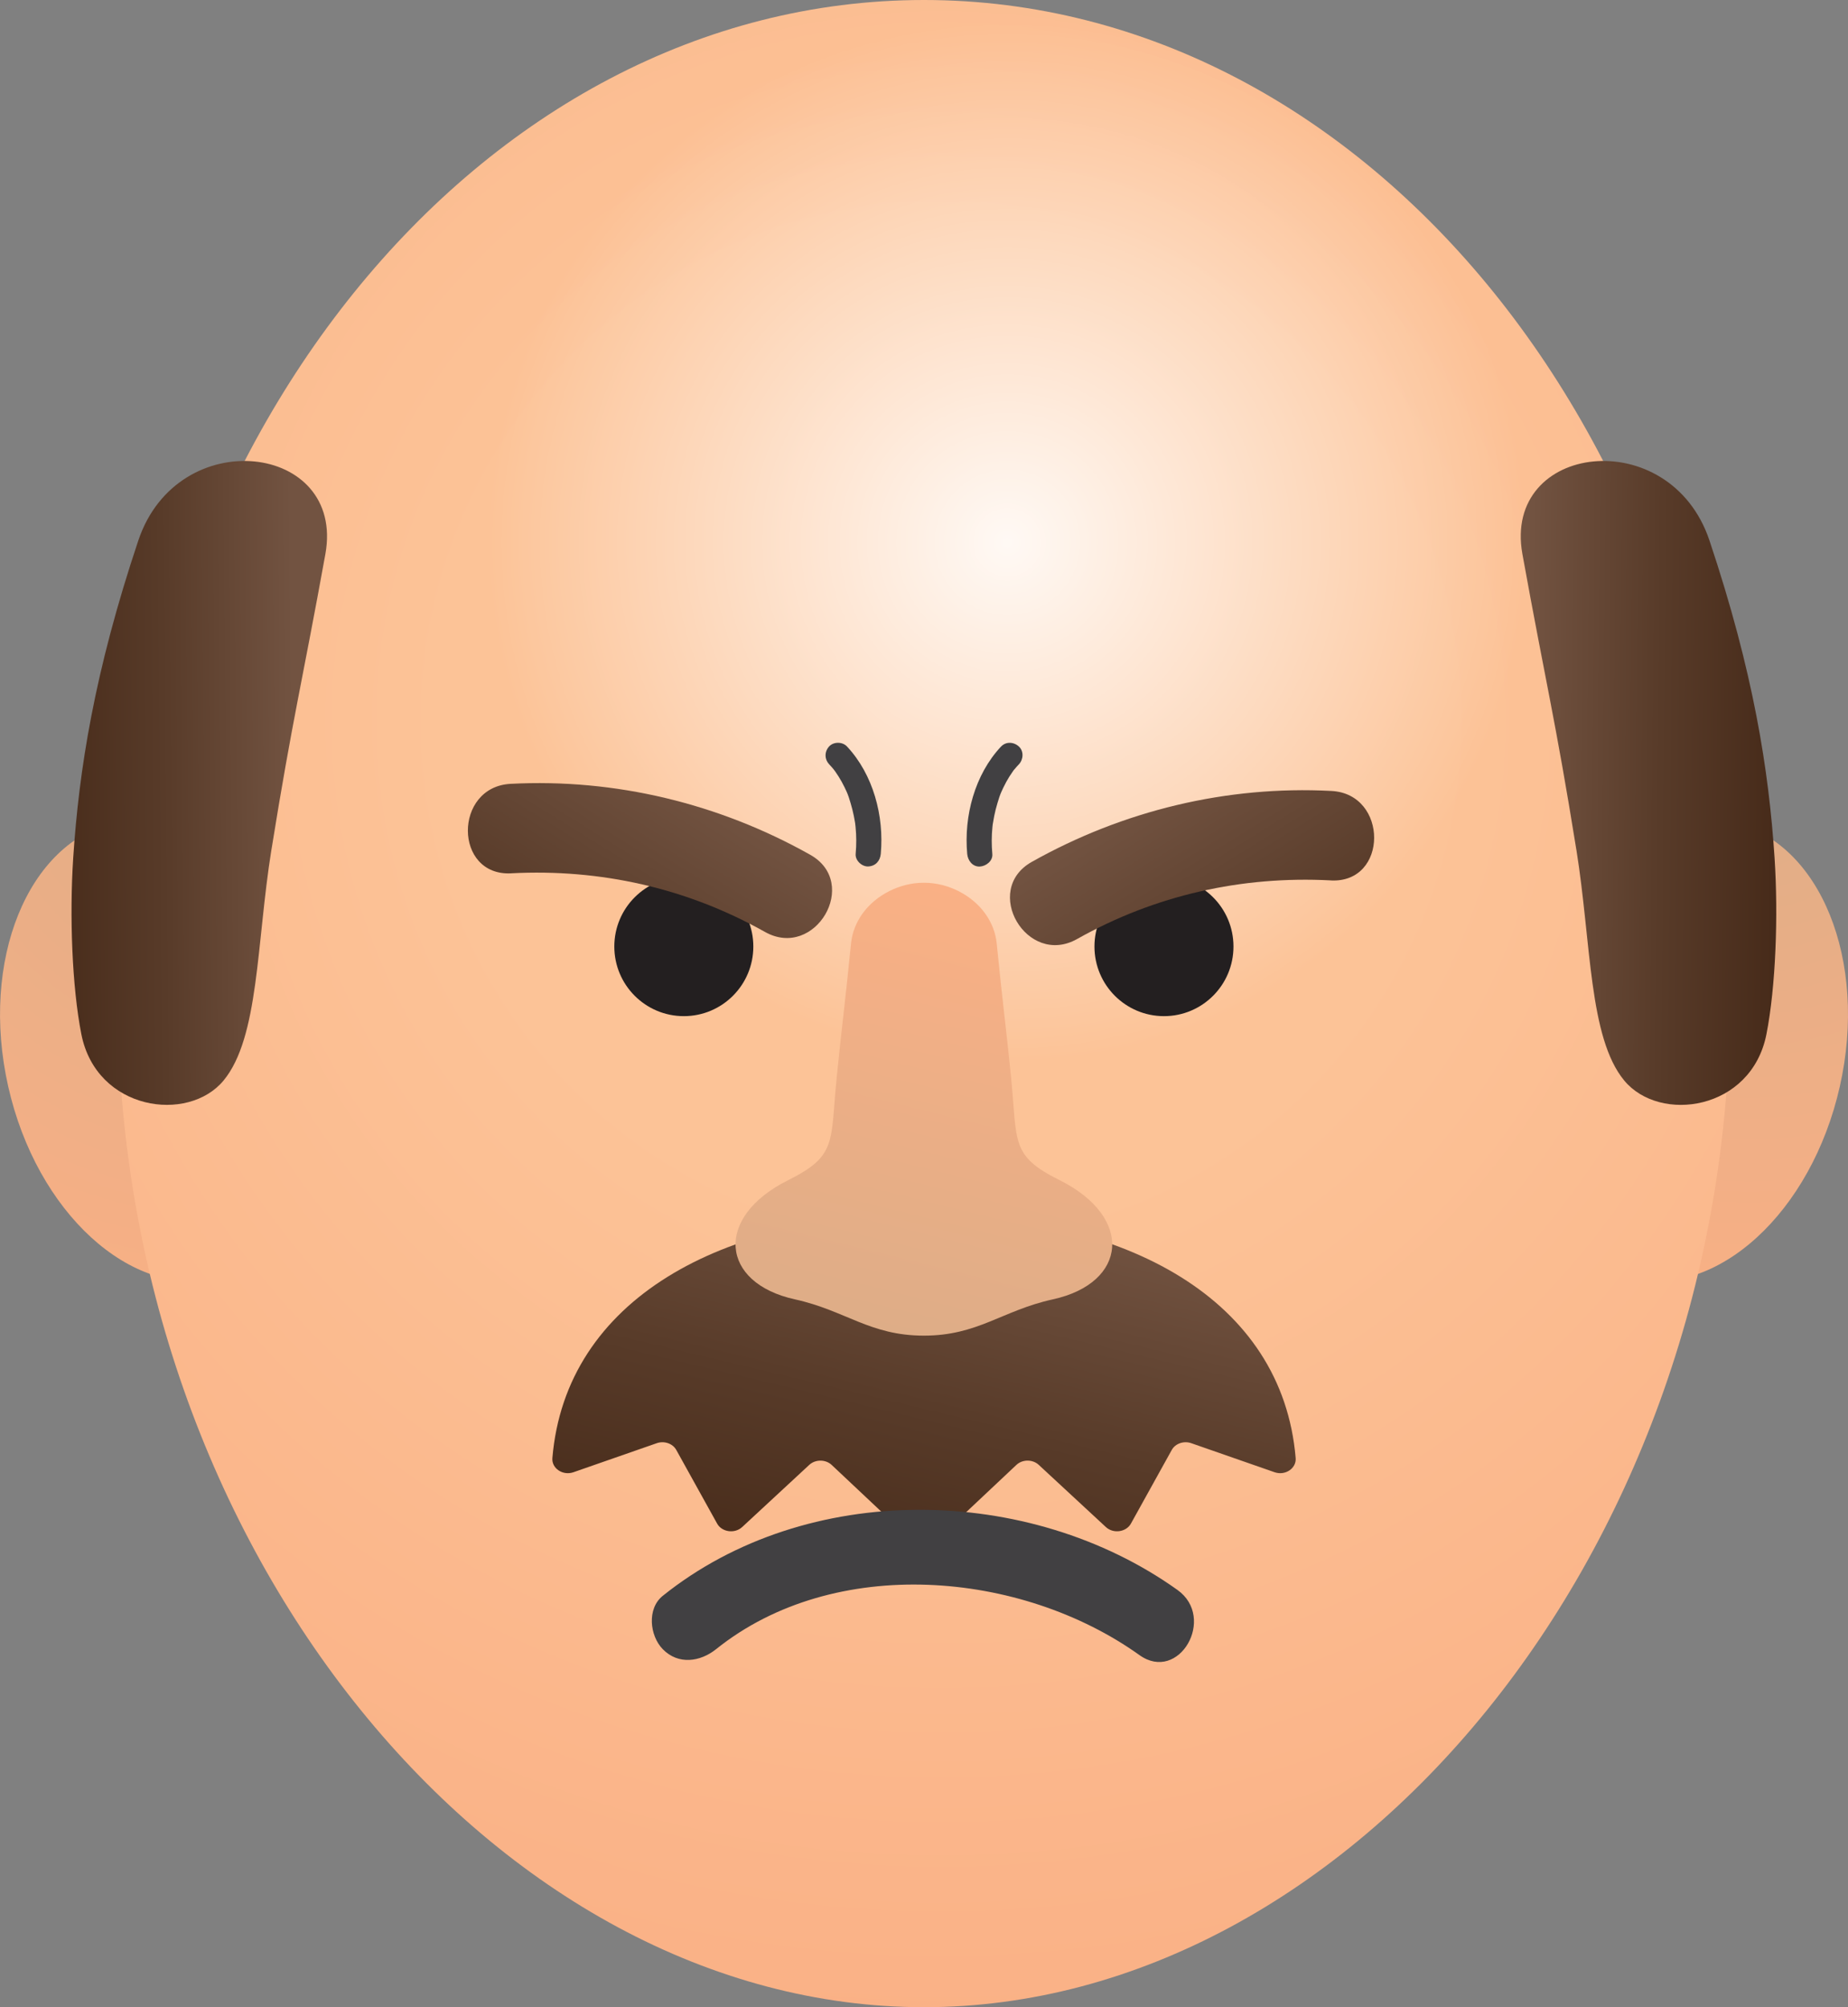 <svg width="140" height="152" viewBox="0 0 140 152" fill="none" xmlns="http://www.w3.org/2000/svg">
<rect x="0" y="0" width="140" height="152" fill="#808080" stroke="none"/>
<path d="M139.381 82.273C141.533 72.728 137.896 63.773 131.257 62.273C124.618 60.773 117.492 67.294 115.34 76.839C113.188 86.384 116.825 95.338 123.464 96.839C130.103 98.339 137.229 91.818 139.381 82.273Z" fill="url(#paint0_radial_1356_114453)"/>
<path d="M16.538 96.838C23.177 95.338 26.814 86.383 24.663 76.838C22.511 67.293 15.384 60.772 8.745 62.272C2.107 63.773 -1.531 72.727 0.621 82.272C2.773 91.817 9.899 98.338 16.538 96.838Z" fill="url(#paint1_radial_1356_114453)"/>
<path d="M131.063 75.678C131.063 117.475 102.303 152 69.994 152C37.685 152 8.922 117.471 8.922 75.678C8.922 33.885 36.266 0 69.994 0C103.723 0 131.063 33.881 131.063 75.678Z" fill="url(#paint2_radial_1356_114453)"/>
<path d="M131.063 75.678C131.063 117.475 102.303 152 69.994 152C37.685 152 8.922 117.471 8.922 75.678C8.922 33.885 36.266 0 69.994 0C103.723 0 131.063 33.881 131.063 75.678Z" fill="url(#paint3_radial_1356_114453)"/>
<path d="M51.805 76.95C54.713 76.95 57.07 74.59 57.07 71.678C57.07 68.766 54.713 66.406 51.805 66.406C48.897 66.406 46.539 68.766 46.539 71.678C46.539 74.59 48.897 76.95 51.805 76.95Z" fill="#231F20"/>
<path d="M88.18 76.95C91.088 76.95 93.445 74.59 93.445 71.678C93.445 68.766 91.088 66.406 88.18 66.406C85.272 66.406 82.914 68.766 82.914 71.678C82.914 74.59 85.272 76.95 88.18 76.95Z" fill="#231F20"/>
<path d="M38.732 66.132C45.489 65.781 52.048 67.252 57.953 70.573C61.754 72.707 65.182 66.863 61.381 64.73C54.468 60.844 46.607 58.943 38.682 59.358C34.352 59.583 34.364 66.364 38.732 66.135V66.132Z" fill="url(#paint4_linear_1356_114453)"/>
<path d="M100.816 66.669C94.059 66.318 87.5 67.789 81.595 71.111C77.794 73.244 74.366 67.4 78.167 65.267C85.08 61.381 92.94 59.48 100.865 59.896C105.195 60.12 105.184 66.901 100.816 66.673V66.669Z" fill="url(#paint5_linear_1356_114453)"/>
<path d="M69.994 91.983C54.68 91.983 42.852 98.42 41.847 110.416C41.782 111.193 42.635 111.769 43.445 111.487L49.753 109.289C50.32 109.091 50.963 109.312 51.233 109.799L54.327 115.376C54.688 116.028 55.662 116.161 56.225 115.639L61.308 110.931C61.772 110.5 62.545 110.504 63.005 110.934L69.149 116.713C69.614 117.148 70.39 117.148 70.854 116.713L76.999 110.934C77.459 110.5 78.231 110.5 78.695 110.931L83.778 115.639C84.341 116.161 85.315 116.028 85.677 115.376L88.77 109.799C89.04 109.312 89.683 109.091 90.25 109.289L96.558 111.487C97.369 111.769 98.221 111.193 98.156 110.416C97.152 98.42 85.323 91.983 70.009 91.983H69.994Z" fill="url(#paint6_linear_1356_114453)"/>
<path d="M79.757 98.397C75.91 99.243 74.088 101.144 69.99 101.144C65.892 101.144 64.07 99.243 60.224 98.397C54.57 97.159 54.068 92.177 59.714 89.369C63.454 87.503 62.891 86.501 63.389 81.567C63.766 77.804 64.024 75.949 64.473 71.438C64.633 69.838 65.668 68.337 67.38 67.476C68.118 67.107 68.993 66.848 69.99 66.848C70.987 66.848 71.862 67.107 72.604 67.476C74.312 68.337 75.347 69.838 75.507 71.438C75.956 75.949 76.218 77.804 76.595 81.567C77.086 86.501 76.523 87.503 80.27 89.369C85.909 92.177 85.414 97.159 79.757 98.397Z" fill="url(#paint7_linear_1356_114453)"/>
<path d="M20.56 64.356C19.426 71.427 19.628 78.562 16.941 81.819C14.255 85.076 7.304 84.105 6.163 78.318C5.455 74.726 5.261 69.332 5.546 64.977C5.98 58.341 7.141 50.898 10.477 40.936C13.464 32.011 26.168 33.538 24.65 41.957C22.907 51.599 22.161 54.406 20.563 64.353L20.56 64.356Z" fill="url(#paint8_linear_1356_114453)"/>
<path d="M119.424 64.356C120.558 71.427 120.357 78.562 123.043 81.819C125.729 85.08 132.68 84.105 133.821 78.318C134.529 74.726 134.723 69.332 134.438 64.977C134.004 58.341 132.843 50.898 129.507 40.936C126.52 32.011 113.816 33.538 115.334 41.957C117.077 51.599 117.823 54.406 119.421 64.353L119.424 64.356Z" fill="url(#paint9_linear_1356_114453)"/>
<path d="M75.838 56.532C73.844 58.654 73.011 61.808 73.274 64.669C73.319 65.164 73.677 65.644 74.225 65.621C74.7 65.598 75.225 65.198 75.176 64.669C75.115 63.991 75.115 63.309 75.184 62.631C75.191 62.555 75.203 62.475 75.21 62.398C75.225 62.288 75.222 62.296 75.21 62.417C75.214 62.379 75.222 62.341 75.229 62.303C75.256 62.136 75.282 61.972 75.317 61.804C75.381 61.477 75.465 61.153 75.56 60.833C75.655 60.513 75.751 60.2 75.887 59.907C75.785 60.12 75.895 59.896 75.91 59.861C75.941 59.793 75.971 59.728 76.002 59.66C76.074 59.507 76.154 59.355 76.234 59.206C76.382 58.936 76.546 58.677 76.725 58.425C76.766 58.368 76.8 58.307 76.85 58.258C76.686 58.441 76.846 58.269 76.873 58.235C76.972 58.113 77.078 57.995 77.189 57.88C77.531 57.519 77.577 56.89 77.189 56.532C76.8 56.174 76.207 56.143 75.842 56.532H75.838Z" fill="#414042"/>
<path d="M62.814 57.877C62.924 57.991 63.027 58.109 63.13 58.231L63.172 58.284C63.236 58.364 63.229 58.357 63.149 58.254C63.149 58.261 63.267 58.41 63.274 58.421C63.453 58.673 63.617 58.936 63.765 59.202C63.841 59.34 63.914 59.48 63.982 59.621C64.02 59.697 64.054 59.778 64.092 59.854C64.115 59.899 64.214 60.105 64.115 59.899C64.252 60.193 64.351 60.513 64.442 60.825C64.534 61.138 64.621 61.469 64.686 61.797C64.716 61.949 64.743 62.101 64.77 62.258C64.777 62.307 64.785 62.36 64.793 62.414C64.777 62.303 64.773 62.284 64.785 62.353C64.796 62.444 64.808 62.536 64.815 62.623C64.884 63.301 64.884 63.983 64.823 64.661C64.777 65.16 65.295 65.636 65.774 65.614C66.33 65.587 66.676 65.195 66.725 64.661C66.988 61.8 66.154 58.646 64.161 56.524C63.819 56.162 63.157 56.155 62.814 56.524C62.456 56.913 62.449 57.484 62.814 57.873V57.877Z" fill="#414042"/>
<path d="M89.201 120.401C77.954 112.371 61.118 112.1 50.21 120.847C48.997 121.818 49.217 123.871 50.21 124.888C51.386 126.092 53.049 125.848 54.247 124.888C63.215 117.696 77.357 118.93 86.32 125.334C89.315 127.475 92.168 122.519 89.201 120.401Z" fill="#414042"/>
<defs>
<radialGradient id="paint0_radial_1356_114453" cx="0" cy="0" r="1" gradientUnits="userSpaceOnUse" gradientTransform="translate(132.496 57.03) scale(44.279 44.334)">
<stop stop-color="#DEAD87"/>
<stop offset="1" stop-color="#FAB085"/>
</radialGradient>
<radialGradient id="paint1_radial_1356_114453" cx="0" cy="0" r="1" gradientUnits="userSpaceOnUse" gradientTransform="translate(18.453 55.808) rotate(180) scale(47.421 47.481)">
<stop stop-color="#DEAD87"/>
<stop offset="1" stop-color="#FAB085"/>
</radialGradient>
<radialGradient id="paint2_radial_1356_114453" cx="0" cy="0" r="1" gradientUnits="userSpaceOnUse" gradientTransform="translate(71.276 54.742) scale(101.253 101.38)">
<stop offset="0.07" stop-color="#FCC397"/>
<stop offset="0.37" stop-color="#FCC397"/>
<stop offset="1" stop-color="#FAB085"/>
</radialGradient>
<radialGradient id="paint3_radial_1356_114453" cx="0" cy="0" r="1" gradientUnits="userSpaceOnUse" gradientTransform="translate(76.333 40.936) scale(54.92 54.989)">
<stop stop-color="white" stop-opacity="0.9"/>
<stop offset="0.72" stop-color="white" stop-opacity="0"/>
</radialGradient>
<linearGradient id="paint4_linear_1356_114453" x1="52.682" y1="59.53" x2="37.898" y2="83.413" gradientUnits="userSpaceOnUse">
<stop stop-color="#725341"/>
<stop offset="0.52" stop-color="#583B29"/>
<stop offset="1" stop-color="#462A19"/>
</linearGradient>
<linearGradient id="paint5_linear_1356_114453" x1="86.866" y1="60.068" x2="101.651" y2="83.951" gradientUnits="userSpaceOnUse">
<stop stop-color="#725341"/>
<stop offset="0.52" stop-color="#583B29"/>
<stop offset="1" stop-color="#462A19"/>
</linearGradient>
<linearGradient id="paint6_linear_1356_114453" x1="74.564" y1="90.844" x2="67.07" y2="122.286" gradientUnits="userSpaceOnUse">
<stop stop-color="#725341"/>
<stop offset="0.52" stop-color="#583B29"/>
<stop offset="1" stop-color="#462A19"/>
</linearGradient>
<linearGradient id="paint7_linear_1356_114453" x1="68.305" y1="101.087" x2="76.397" y2="68.254" gradientUnits="userSpaceOnUse">
<stop stop-color="#DEAD87"/>
<stop offset="1" stop-color="#FAB085"/>
</linearGradient>
<linearGradient id="paint8_linear_1356_114453" x1="22.253" y1="59.233" x2="3.252" y2="59.402" gradientUnits="userSpaceOnUse">
<stop stop-color="#725341"/>
<stop offset="0.52" stop-color="#583B29"/>
<stop offset="1" stop-color="#462A19"/>
</linearGradient>
<linearGradient id="paint9_linear_1356_114453" x1="115.88" y1="59.181" x2="134.881" y2="59.35" gradientUnits="userSpaceOnUse">
<stop stop-color="#725341"/>
<stop offset="0.52" stop-color="#583B29"/>
<stop offset="1" stop-color="#462A19"/>
</linearGradient>
</defs>
</svg>
